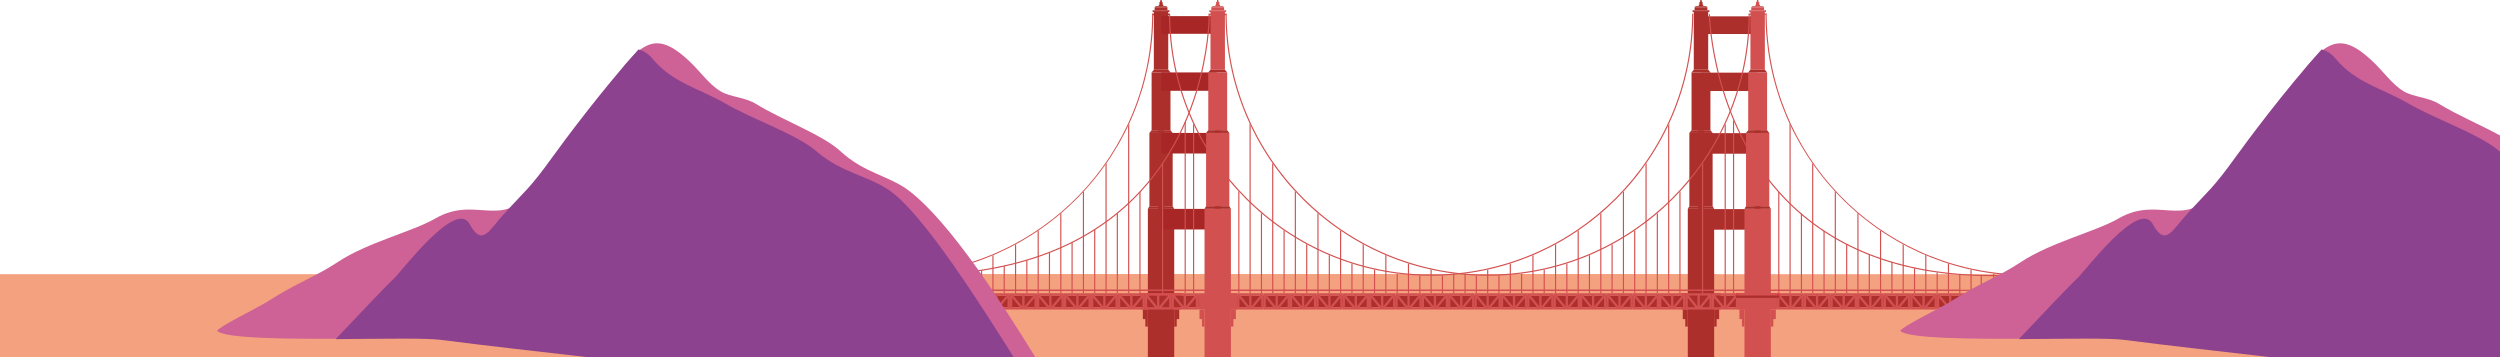 <?xml version="1.0" encoding="UTF-8"?><svg id="Layer_2" xmlns="http://www.w3.org/2000/svg" viewBox="0 0 6480.37 925.81"><defs><style>.cls-1{fill:#f4a17f;}.cls-2{fill:#e63636;}.cls-3{fill:#a82626;}.cls-4{fill:#ac2f2b;}.cls-5,.cls-6{fill:#d35050;}.cls-7{fill:#ce6195;}.cls-7,.cls-8{fill-rule:evenodd;}.cls-8{fill:#8c428e;}.cls-6{opacity:.25;}</style></defs><g id="_ÎÓÈ_1"><g><rect class="cls-1" x="2030.75" y="710.72" width="4449.61" height="215.09"/><rect class="cls-1" y="710.72" width="4449.61" height="215.09"/><g><g><g><rect class="cls-4" x="2975.42" y="760.11" width="68.36" height="165.7"/><rect class="cls-4" x="2979.46" y="344.56" width="60.27" height="189.94"/><rect class="cls-4" x="2985.12" y="187.75" width="48.95" height="149.82"/><rect class="cls-4" x="2990.89" y="30.96" width="37.4" height="149.83"/><rect class="cls-4" x="2987.75" y="26.65" width="43.68" height="4.31"/><rect class="cls-4" x="2987.75" y="35.35" width="43.68" height="4.31"/><rect class="cls-4" x="2993.03" y="18.92" width="33.13" height="7.74"/><polygon class="cls-4" points="3023.33 16 2995.86 16 2993.03 18.92 3026.16 18.92 3023.33 16"/><rect class="cls-4" x="3005.4" y="5.33" width="8.38" height="10.66"/><polygon class="cls-4" points="3011.2 0 3007.99 0 3007.1 5.33 3012.09 5.33 3011.2 0"/><rect class="cls-4" x="3003.59" y="12.23" width="12.02" height="3.77"/><polygon class="cls-4" points="3001.94 337.63 3001.94 474.62 3001.94 617.36 3001.94 760.11 3017.24 760.11 3017.24 617.36 3017.24 474.62 3017.24 337.63 3001.94 337.63"/><polygon class="cls-4" points="3043.77 760.11 2975.42 760.11 2959.08 760.11 2959.08 802.32 2975.42 802.32 3043.77 802.32 3060.11 802.32 3060.11 760.11 3043.77 760.11"/><g><polygon class="cls-4" points="2962.4 827.2 2968.88 827.2 2968.88 846.55 2975.36 846.55 2975.36 827.2 2975.36 804.33 2975.36 802.32 2962.4 802.32 2962.4 827.2"/><polygon class="cls-4" points="3056.67 802.32 3043.72 802.32 3043.72 804.33 3043.72 827.2 3043.72 846.55 3050.2 846.55 3050.2 827.2 3056.67 827.2 3056.67 802.32"/></g></g><g><polygon class="cls-4" points="2979.46 534.49 2975.42 541.47 3043.77 541.47 3039.73 534.49 2979.46 534.49"/><rect class="cls-4" x="2975.42" y="541.47" width="68.36" height="218.64"/><polygon class="cls-4" points="2985.12 337.58 2979.46 344.56 3017.26 344.56 3039.73 344.56 3034.07 337.58 2985.12 337.58"/><polygon class="cls-4" points="3028.3 180.79 2999.32 180.79 2990.89 180.79 2985.12 187.75 2993.32 187.75 3012.38 187.75 3022.92 187.75 3034.07 187.75 3028.3 180.79"/></g></g><g><g><rect class="cls-4" x="4375.02" y="760.11" width="68.36" height="165.7"/><rect class="cls-4" x="4379.07" y="344.56" width="60.27" height="189.94"/><rect class="cls-4" x="4384.72" y="187.75" width="48.95" height="149.82"/><rect class="cls-4" x="4390.5" y="30.96" width="37.4" height="149.83"/><rect class="cls-4" x="4387.36" y="26.65" width="43.68" height="4.31"/><rect class="cls-4" x="4392.64" y="18.92" width="33.13" height="7.74"/><polygon class="cls-4" points="4422.93 16 4395.46 16 4392.64 18.92 4425.77 18.92 4422.93 16"/><rect class="cls-4" x="4405.01" y="5.33" width="8.38" height="10.66"/><polygon class="cls-4" points="4410.81 0 4407.59 0 4406.7 5.33 4411.69 5.33 4410.81 0"/><rect class="cls-4" x="4403.19" y="12.23" width="12.02" height="3.77"/><polygon class="cls-4" points="4401.55 337.63 4401.55 474.62 4401.55 617.36 4401.55 760.11 4416.85 760.11 4416.85 617.36 4416.85 474.62 4416.85 337.63 4401.55 337.63"/><polygon class="cls-4" points="4443.38 760.11 4375.02 760.11 4358.68 760.11 4358.68 802.32 4375.02 802.32 4443.38 802.32 4459.72 802.32 4459.72 760.11 4443.38 760.11"/><g><polygon class="cls-4" points="4362.01 827.2 4368.48 827.2 4368.48 846.55 4374.97 846.55 4374.97 827.2 4374.97 804.33 4374.97 802.32 4362.01 802.32 4362.01 827.2"/><polygon class="cls-4" points="4456.28 802.32 4443.33 802.32 4443.33 804.33 4443.33 827.2 4443.33 846.55 4449.81 846.55 4449.81 827.2 4456.28 827.2 4456.28 802.32"/></g></g><g><polygon class="cls-4" points="4379.07 534.49 4375.02 541.47 4443.38 541.47 4439.34 534.49 4379.07 534.49"/><rect class="cls-4" x="4375.02" y="541.47" width="68.36" height="218.64"/><polygon class="cls-4" points="4384.72 337.58 4379.07 344.56 4416.87 344.56 4439.34 344.56 4433.68 337.58 4384.72 337.58"/><polygon class="cls-4" points="4427.9 180.79 4398.92 180.79 4390.5 180.79 4384.72 187.75 4392.93 187.75 4411.99 187.75 4422.52 187.75 4433.68 187.75 4427.9 180.79"/></g></g><g><rect class="cls-4" x="4409.6" y="542.03" width="144.27" height="53.34"/><rect class="cls-4" x="4409.6" y="345.12" width="144.27" height="53.33"/><rect class="cls-4" x="4409.6" y="188.33" width="144.27" height="47.62"/><rect class="cls-4" x="4409.6" y="42.38" width="144.27" height="45.81"/></g><rect class="cls-3" x="3009.84" y="541.47" width="144.27" height="53.34"/><rect class="cls-3" x="3009.84" y="344.56" width="144.27" height="53.33"/><rect class="cls-3" x="3009.84" y="187.75" width="144.27" height="47.62"/><rect class="cls-3" x="3009.84" y="41.81" width="144.27" height="45.81"/><g><path class="cls-5" d="m2337.78,760.11h3.01v-46.57c-1,.04-2.01.09-3.01.13v46.44Z"/><path class="cls-5" d="m2396.42,760.11h3.02v-51.76c-1,.13-2.01.27-3.02.4v51.36Z"/></g><rect class="cls-2" x="2953.32" y="760.11" width="113.05" height="6.01"/><rect class="cls-5" x="2337.78" y="751.02" width="2743.81" height="3"/><rect class="cls-4" x="2340.28" y="766.11" width="2887.8" height="30.2"/><path class="cls-5" d="m3175.68,760.11h-37.19v42.22h68.36v-42.22h-31.17Zm22.44,6.01l-22.44,27.73v-27.73h22.44Zm-28.45,0v27.73l-22.44-27.73h22.44Zm-25.16,6.19l19.44,24.01h-19.44v-24.01Zm36.89,24.01l19.44-24.01v24.01h-19.44Z"/><path class="cls-5" d="m3244.04,760.11h-37.18v42.22h68.35v-42.22h-31.17Zm22.44,6.01l-22.44,27.73v-27.73h22.44Zm-28.45,0v27.73l-22.44-27.73h22.44Zm-25.16,6.19l19.44,24.01h-19.44v-24.01Zm36.9,24.01l19.44-24.01v24.01h-19.44Z"/><path class="cls-5" d="m3312.39,760.11h-37.18v42.22h68.35v-42.22h-31.17Zm22.44,6.01l-22.44,27.73v-27.73h22.44Zm-28.45,0v27.73l-22.44-27.73h22.44Zm-25.16,6.19l19.44,24.01h-19.44v-24.01Zm36.9,24.01l19.44-24.01v24.01h-19.44Z"/><path class="cls-5" d="m3380.74,760.11h-37.18v42.22h68.35v-42.22h-31.17Zm22.45,6.01l-22.44,27.73v-27.73s22.44,0,22.44,0Zm-28.46,0v27.73s-22.44-27.73-22.44-27.73h22.44Zm-25.16,6.19l19.44,24.01h-19.44v-24.01Zm36.9,24.01l19.44-24.01v24.01h-19.44Z"/><path class="cls-5" d="m3449.1,760.11h-37.19v42.22h68.35v-42.22h-31.17Zm22.44,6.01l-22.44,27.73v-27.73h22.44Zm-28.46,0v27.73s-22.43-27.73-22.43-27.73h22.43Zm-25.16,6.19l19.44,24.01h-19.44v-24.01Zm36.9,24.01l19.44-24.01v24.01h-19.44Z"/><path class="cls-5" d="m2865.79,760.11h-38.07v42.22h69.99v-42.22h-31.92Zm22.98,6.01l-22.98,27.73v-27.73s22.98,0,22.98,0Zm-29.13,0v27.73l-22.98-27.73h22.98Zm-25.77,6.19l19.9,24.01h-19.9v-24.01Zm37.78,24.01l19.9-24.01v24.01h-19.9Z"/><path class="cls-5" d="m2935.79,760.11h-38.07v42.22h69.99v-42.22h-31.92Zm22.98,6.01l-22.98,27.73v-27.73h22.98Zm-29.13,0v27.73l-22.98-27.73h22.98Zm-25.77,6.19l19.9,24.01h-19.9v-24.01Zm37.78,24.01l19.9-24.01v24.01h-19.9Z"/><path class="cls-5" d="m3005.27,760.11h-37.56v42.22h69.06v-42.22h-31.5Zm22.68,6.01l-22.67,27.73v-27.73s22.67,0,22.67,0Zm-28.74,0v27.73l-22.67-27.73h22.67Zm-25.43,6.19l19.64,24.01h-19.64v-24.01Zm37.28,24.01l19.64-24.01v24.01h-19.64Z"/><path class="cls-5" d="m3074.33,760.11h-37.57v42.22h69.07v-42.22h-31.5Zm22.68,6.01l-22.68,27.73v-27.73h22.68Zm-28.75,0v27.73l-22.67-27.73h22.67Zm-25.42,6.19l19.64,24.01h-19.64v-24.01Zm37.28,24.01l19.64-24.01v24.01h-19.64Z"/><path class="cls-5" d="m2585.83,760.11h-38.07v42.22h69.99v-42.22h-31.92Zm22.98,6.01l-22.98,27.73v-27.73h22.98Zm-29.13,0v27.73l-22.98-27.73h22.98Zm-25.76,6.19l19.9,24.01h-19.9v-24.01Zm37.78,24.01l19.9-24.01v24.01h-19.9Z"/><path class="cls-5" d="m2515.83,760.11h-38.07v42.22h69.99v-42.22h-31.92Zm22.98,6.01l-22.98,27.73v-27.73h22.98Zm-29.13,0v27.73l-22.98-27.73h22.98Zm-25.76,6.19l19.9,24.01h-19.9v-24.01Zm37.78,24.01l19.9-24.01v24.01h-19.9Z"/><path class="cls-5" d="m2445.84,760.11h-38.07v42.22h69.99v-42.22h-31.92Zm22.98,6.01l-22.98,27.73v-27.73h22.98Zm-29.13,0v27.73l-22.98-27.73h22.98Zm-25.76,6.19l19.9,24.01h-19.9v-24.01Zm37.78,24.01l19.9-24.01v24.01h-19.9Z"/><path class="cls-5" d="m2375.85,760.11h-38.07v42.22h69.99v-42.22h-31.92Zm22.98,6.01l-22.98,27.73v-27.73h22.98Zm-29.13,0v27.73l-22.98-27.73h22.98Zm-25.77,6.19l19.9,24.01h-19.9v-24.01Zm37.79,24.01l19.9-24.01v24.01h-19.9Z"/><path class="cls-5" d="m2655.82,760.11h-38.07v42.22h69.99v-42.22h-31.92Zm22.98,6.01l-22.98,27.73v-27.73h22.98Zm-29.14,0v27.73l-22.98-27.73h22.98Zm-25.77,6.19l19.9,24.01h-19.9v-24.01Zm37.79,24.01l19.9-24.01v24.01h-19.9Z"/><path class="cls-5" d="m2725.81,760.11h-38.07v42.22h69.99v-42.22h-31.92Zm22.99,6.01l-22.99,27.73v-27.73h22.99Zm-29.13,0v27.73l-22.98-27.73h22.98Zm-25.77,6.19l19.9,24.01h-19.9v-24.01Zm37.79,24.01l19.9-24.01v24.01h-19.9Z"/><path class="cls-5" d="m2795.8,760.11h-38.07v42.22h70v-42.22h-31.92Zm22.98,6.01l-22.98,27.73v-27.73s22.98,0,22.98,0Zm-29.14,0v27.73s-22.98-27.73-22.98-27.73h22.98Zm-25.76,6.19l19.9,24.01h-19.9v-24.01Zm37.79,24.01l19.9-24.01v24.01h-19.9Z"/><path class="cls-5" d="m3517.45,760.11h-37.19v42.22h68.36v-42.22h-31.17Zm22.44,6.01l-22.44,27.73v-27.73h22.44Zm-28.45,0v27.73l-22.44-27.73h22.44Zm-25.16,6.19l19.44,24.01h-19.44v-24.01Zm36.9,24.01l19.44-24.01v24.01h-19.44Z"/><path class="cls-5" d="m3585.8,760.11h-37.18v42.22h68.35v-42.22h-31.17Zm22.44,6.01l-22.44,27.73v-27.73h22.44Zm-28.45,0v27.73l-22.44-27.73h22.44Zm-25.16,6.19l19.44,24.01h-19.44v-24.01Zm36.9,24.01l19.44-24.01v24.01h-19.44Z"/><path class="cls-5" d="m3654.16,760.11h-37.18v42.22h68.35v-42.22h-31.17Zm22.45,6.01l-22.45,27.73v-27.73h22.45Zm-28.46,0v27.73s-22.44-27.73-22.44-27.73h22.44Zm-25.16,6.19l19.44,24.01h-19.44v-24.01Zm36.89,24.01l19.44-24.01v24.01h-19.44Z"/><path class="cls-5" d="m3722.51,760.11h-37.18v42.22h68.35v-42.22h-31.17Zm22.45,6.01l-22.45,27.73v-27.73h22.45Zm-28.46,0v27.73s-22.43-27.73-22.43-27.73h22.43Zm-25.16,6.19l19.44,24.01h-19.44v-24.01Zm36.89,24.01l19.44-24.01v24.01h-19.44Z"/><path class="cls-5" d="m3790.87,760.11h-37.19v42.22h68.36v-42.22h-31.17Zm22.44,6.01l-22.44,27.73v-27.73h22.44Zm-28.45,0v27.73l-22.45-27.73h22.45Zm-25.17,6.19l19.44,24.01h-19.44v-24.01Zm36.89,24.01l19.44-24.01v24.01h-19.44Z"/><path class="cls-5" d="m3859.22,760.11h-37.18v42.22h68.35v-42.22h-31.17Zm22.44,6.01l-22.44,27.73v-27.73h22.44Zm-28.45,0v27.73l-22.44-27.73h22.44Zm-25.16,6.19l19.44,24.01h-19.44v-24.01Zm36.9,24.01l19.44-24.01v24.01h-19.44Z"/><path class="cls-5" d="m3927.57,760.11h-37.18v42.22h68.35v-42.22h-31.17Zm22.44,6.01l-22.44,27.73v-27.73h22.44Zm-28.46,0v27.73l-22.44-27.73h22.44Zm-25.16,6.19l19.44,24.01h-19.44v-24.01Zm36.9,24.01l19.44-24.01v24.01h-19.44Z"/><path class="cls-5" d="m3995.93,760.11h-37.18v42.22h68.35v-42.22h-31.17Zm22.44,6.01l-22.44,27.73v-27.73h22.44Zm-28.45,0v27.73l-22.44-27.73h22.44Zm-25.16,6.19l19.44,24.01h-19.44v-24.01Zm36.89,24.01l19.44-24.01v24.01h-19.44Z"/><path class="cls-5" d="m4064.28,760.11h-37.18v42.22h68.35v-42.22h-31.16Zm22.44,6.01l-22.44,27.73v-27.73h22.44Zm-28.46,0v27.73s-22.44-27.73-22.44-27.73h22.44Zm-25.16,6.19l19.44,24.01h-19.44v-24.01Zm36.89,24.01l19.45-24.01v24.01h-19.45Z"/><path class="cls-5" d="m4132.64,760.11h-37.19v42.22h68.35v-42.22h-31.16Zm22.44,6.01l-22.44,27.73v-27.73h22.44Zm-28.45,0v27.73l-22.44-27.73h22.44Zm-25.16,6.19l19.44,24.01h-19.44v-24.01Zm36.9,24.01l19.44-24.01v24.01h-19.44Z"/><path class="cls-5" d="m4201,760.11h-37.19v42.22h68.36v-42.22h-31.17Zm22.44,6.01l-22.44,27.73v-27.73h22.44Zm-28.46,0v27.73l-22.44-27.73h22.44Zm-25.16,6.19l19.44,24.01h-19.44v-24.01Zm36.9,24.01l19.44-24.01v24.01h-19.44Z"/><path class="cls-5" d="m4269.35,760.11h-37.18v42.22h68.35v-42.22h-31.17Zm22.44,6.01l-22.44,27.73v-27.73h22.44Zm-28.45,0v27.73l-22.45-27.73h22.45Zm-25.16,6.19l19.44,24.01h-19.44v-24.01Zm36.89,24.01l19.44-24.01v24.01h-19.44Z"/><path class="cls-5" d="m4337.7,760.11h-37.18v42.22h68.35v-42.22h-31.17Zm22.44,6.01l-22.44,27.73v-27.73h22.44Zm-28.44,0v27.73l-22.45-27.73h22.45Zm-25.16,6.19l19.44,24.01h-19.44v-24.01Zm36.89,24.01l19.44-24.01v24.01h-19.44Z"/><path class="cls-5" d="m4406.05,760.11h-37.18v42.22h68.35v-42.22h-31.17Zm22.44,6.01l-22.44,27.73v-27.73h22.44Zm-28.45,0v27.73l-22.43-27.73h22.43Zm-25.16,6.19l19.43,24.01h-19.43v-24.01Zm36.89,24.01l19.44-24.01v24.01h-19.44Z"/><path class="cls-5" d="m4474.41,760.11h-37.18v42.22h68.35v-42.22h-31.17Zm22.45,6.01l-22.45,27.73v-27.73h22.45Zm-28.46,0v27.73l-22.44-27.73h22.44Zm-25.17,6.19l19.45,24.01h-19.45v-24.01Zm36.91,24.01l19.43-24.01v24.01h-19.43Z"/><path class="cls-5" d="m4542.76,760.11h-37.18v42.22h68.35v-42.22h-31.17Zm22.45,6.01l-22.45,27.73v-27.73h22.45Zm-28.46,0v27.73l-22.44-27.73h22.44Zm-25.16,6.19l19.44,24.01h-19.44v-24.01Zm36.9,24.01l19.43-24.01v24.01h-19.43Z"/><path class="cls-5" d="m4644.15,760.11h-37.54v42.22h69.02v-42.22h-31.48Zm22.66,6.01l-22.65,27.73v-27.73s22.65,0,22.65,0Zm-28.72,0v27.73l-22.66-27.73h22.66Zm-25.41,6.19l19.62,24.01h-19.62v-24.01Zm37.25,24.01l19.63-24.01v24.01h-19.63Z"/><path class="cls-5" d="m4713.16,760.11h-37.54v42.22h69.01v-42.22h-31.47Zm22.66,6.01l-22.66,27.73v-27.73h22.66Zm-28.72,0v27.73l-22.66-27.73h22.66Zm-25.41,6.19l19.62,24.01h-19.62v-24.01Zm37.25,24.01l19.63-24.01v24.01h-19.63Z"/><path class="cls-5" d="m4782.17,760.11h-37.53v42.22h69.02v-42.22h-31.48Zm22.67,6.01l-22.67,27.73v-27.73h22.67Zm-28.74,0v27.73l-22.65-27.73h22.65Zm-25.39,6.19l19.62,24.01h-19.62v-24.01Zm37.25,24.01l19.63-24.01v24.01h-19.63Z"/><path class="cls-5" d="m4851.19,760.11h-37.53v42.22h69.02v-42.22h-31.48Zm22.67,6.01l-22.67,27.73v-27.73h22.67Zm-28.74,0v27.73l-22.66-27.73h22.66Zm-25.4,6.19l19.61,24.01h-19.61v-24.01Zm37.25,24.01l19.63-24.01v24.01h-19.63Z"/><path class="cls-5" d="m4920.21,760.11h-37.54v42.22h69.01v-42.22h-31.47Zm22.66,6.01l-22.66,27.73v-27.73h22.66Zm-28.72,0v27.73l-22.66-27.73h22.66Zm-25.41,6.19l19.62,24.01h-19.62v-24.01Zm37.26,24.01l19.62-24.01v24.01h-19.62Z"/><path class="cls-5" d="m4989.22,760.11h-37.55v42.22h69.02v-42.22h-31.47Zm22.66,6.01l-22.66,27.73v-27.73h22.66Zm-28.72,0v27.73l-22.67-27.73h22.67Zm-25.42,6.19l19.63,24.01h-19.63v-24.01Zm37.27,24.01l19.61-24.01v24.01h-19.61Z"/><path class="cls-5" d="m5058.24,760.11h-37.55v42.22h69.02v-42.22h-31.47Zm22.65,6.01l-22.65,27.73v-27.73h22.65Zm-28.71,0v27.73l-22.67-27.73h22.67Zm-25.42,6.19l19.63,24.01h-19.63v-24.01Zm37.26,24.01l19.62-24.01v24.01h-19.62Z"/><path class="cls-5" d="m5127.25,760.11h-37.54v42.22h69.01v-42.22h-31.47Zm22.66,6.01l-22.66,27.73v-27.73h22.66Zm-28.72,0v27.73l-22.66-27.73h22.66Zm-25.41,6.19l19.63,24.01h-19.63v-24.01Zm37.26,24.01l19.62-24.01v24.01h-19.62Z"/><path class="cls-5" d="m5196.46,760.11h-37.73v42.22h69.36v-42.22h-31.63Zm22.77,6.01l-22.77,27.73v-27.73h22.77Zm-28.86,0v27.73l-22.77-27.73h22.77Zm-25.54,6.19l19.73,24.01h-19.73v-24.01Zm37.45,24.01l19.73-24.01v24.01h-19.73Z"/><path class="cls-5" d="m2484.28,760.11h3.02v-51.92c-1,.05-2.01.11-3.02.15v51.77Z"/><rect class="cls-6" x="3099.82" y="766.11" width="113.04" height="6.01"/><rect class="cls-5" x="2484.28" y="751.02" width="2743.81" height="3"/><rect class="cls-2" x="4499.57" y="760.11" width="113.05" height="6.01"/><rect class="cls-5" x="4532.88" y="35.28" width="46.42" height="2.77"/><rect class="cls-5" x="2425.68" y="711.98" width="3.13" height="48.12"/><rect class="cls-5" x="2367.1" y="714.56" width="3.02" height="45.54"/><g><path class="cls-5" d="m5163.33,715.92c-216.26,0-389.76-60.13-516.47-179.15-211.73-198.88-217.28-496.92-217.31-499.9l3.01-.03c.03,2.98,5.59,299.78,216.39,497.76,138.38,129.98,333.02,189.43,578.46,176.6l.16,3.02c-21.8,1.14-43.24,1.7-64.24,1.7Z"/><rect class="cls-5" x="5134.19" y="712.76" width="3.02" height="47.34"/><rect class="cls-5" x="5192.83" y="714.56" width="3.01" height="45.54"/><path class="cls-5" d="m4492.13,309.45v450.65h3.03v-444.21c-1-2.14-1.98-4.29-2.96-6.45h-.07Z"/><path class="cls-5" d="m4609.43,760.11h3.02v-261.44c-1.02-1.09-2.02-2.17-3.02-3.26v264.7Z"/><path class="cls-5" d="m4668.07,760.11h3.02v-205.56c-1.01-.85-2.02-1.72-3.02-2.58v208.14Z"/><path class="cls-5" d="m4726.71,760.11h3.02v-161.15c-1.01-.68-2.01-1.37-3.02-2.06v163.21Z"/><path class="cls-5" d="m4785.34,760.11h3.03v-125.77c-1.01-.54-2.02-1.07-3.03-1.62v127.39Z"/><path class="cls-5" d="m4843.99,659.11v101h3.02v-99.7c-.68-.29-1.37-.58-2.04-.86-.33-.14-.65-.29-.98-.43Z"/><path class="cls-5" d="m4902.64,760.11h3.02v-80.47c-1-.33-2.01-.66-3.02-1v81.47Z"/><path class="cls-5" d="m4961.28,760.11h3.02v-64.05c-1.01-.23-2.01-.48-3.02-.71v64.76Z"/><path class="cls-5" d="m5019.92,760.11h3.01v-54.09c-1.01-.14-2.01-.28-3.01-.42v54.51Z"/><path class="cls-5" d="m5078.57,760.11h3.02v-48.9c-1.01-.04-2.02-.09-3.02-.14v49.04Z"/><path class="cls-5" d="m3709.72,714.82c-374.7,0-679.54-304.84-679.54-679.54h3.02c0,373.04,303.49,676.52,676.53,676.52s676.53-303.49,676.53-676.52h3.01c0,374.7-304.84,679.54-679.54,679.54Z"/><g><path class="cls-5" d="m3092.45,319.83v440.28h3.02v-433.98c-.99-2.1-1.97-4.2-2.94-6.3h-.07Z"/><path class="cls-5" d="m3151.09,760.11h3.01v-333.49c-1.01-1.44-2.02-2.87-3.01-4.31v337.8Z"/><path class="cls-5" d="m3209.74,760.11h3.02v-261.44c-1.01-1.09-2.01-2.17-3.02-3.26v264.7Z"/><path class="cls-5" d="m3268.38,760.11h3.02v-205.56c-1.01-.85-2.02-1.72-3.02-2.58v208.14Z"/><path class="cls-5" d="m3327.02,760.11h3.02v-161.15c-1.01-.68-2.01-1.37-3.02-2.06v163.21Z"/><path class="cls-5" d="m3385.67,760.11h3.02v-125.77c-1.01-.54-2.01-1.07-3.02-1.62v127.39Z"/><path class="cls-5" d="m3444.31,661v99.11h3.02v-97.84c-.69-.29-1.37-.57-2.05-.85-.32-.13-.64-.28-.97-.41Z"/><path class="cls-5" d="m3502.96,760.11h3.01v-76.37c-1.01-.32-2.01-.63-3.01-.96v77.33Z"/><path class="cls-5" d="m3561.6,760.11h3.01v-60.79c-1-.22-2.01-.44-3.01-.67v61.47Z"/><path class="cls-5" d="m3620.24,760.11h3.01v-50.72c-1-.13-2.01-.27-3.01-.39v51.11Z"/><path class="cls-5" d="m3678.89,760.11h3.01v-45.85c-1.01-.04-2.01-.08-3.01-.13v45.98Z"/><path class="cls-5" d="m3737.53,760.11h3.01v-45.98c-1,.05-2.01.09-3.01.13v45.85Z"/><path class="cls-5" d="m3796.17,760.11h3.02v-51.09c-1,.13-2.01.26-3.02.39v50.7Z"/><path class="cls-5" d="m3854.82,760.11h3.02v-61.43c-1.01.23-2.01.45-3.02.67v60.76Z"/><path class="cls-5" d="m3913.46,760.11h3.02v-77.28c-1,.32-2.01.63-3.02.96v76.32Z"/><path class="cls-5" d="m3972.1,662.32v97.78h3.02v-99.04c-.27.12-.55.24-.82.35-.73.31-1.47.61-2.2.91Z"/><path class="cls-5" d="m4030.75,760.11h3.02v-127.3c-1.01.54-2.01,1.07-3.02,1.61v125.69Z"/><path class="cls-5" d="m4089.39,760.11h3.02v-163.1c-1.01.69-2.01,1.39-3.02,2.06v161.04Z"/><path class="cls-5" d="m4148.04,760.11h3.02v-208.01c-1.01.87-2.01,1.73-3.02,2.58v205.42Z"/><path class="cls-5" d="m4206.68,760.11h3.02v-264.53c-1.01,1.09-2.01,2.18-3.02,3.26v261.27Z"/><path class="cls-5" d="m4265.32,760.11h3.02v-337.57c-1,1.43-2.01,2.87-3.02,4.3v333.27Z"/><path class="cls-5" d="m4323.97,760.11h3.01v-440.1c-.99,2.16-2,4.3-3.01,6.45v433.65Z"/></g><path class="cls-5" d="m2337.33,714.28l-.12-3.02c364.08-14.43,649.28-311.35,649.28-675.99h3.01c0,176.75-67.51,344.16-190.11,471.41-122.26,126.9-286.36,200.63-462.07,207.59Z"/><path class="cls-5" d="m2455.07,760.11h3.01v-61.43c-1,.23-2.01.45-3.01.67v60.76Z"/><path class="cls-5" d="m2513.71,760.11h3.02v-77.28c-1.01.32-2.01.63-3.02.96v76.32Z"/><path class="cls-5" d="m2572.35,662.32v97.78h3.02v-99.04c-.27.12-.54.24-.81.35-.73.31-1.47.61-2.2.91Z"/><path class="cls-5" d="m2630.99,760.11h3.02v-127.3c-1,.54-2.01,1.07-3.02,1.61v125.69Z"/><path class="cls-5" d="m2689.64,760.11h3.02v-163.1c-1,.69-2.01,1.39-3.02,2.06v161.04Z"/><path class="cls-5" d="m2748.28,760.11h3.01v-208.01c-1,.87-2.01,1.73-3.01,2.58v205.42Z"/><path class="cls-5" d="m2806.92,760.11h3.02v-264.53c-1,1.09-2.01,2.18-3.02,3.26v261.27Z"/><path class="cls-5" d="m2865.57,760.11h3.02v-337.57c-1,1.43-2.01,2.87-3.02,4.3v333.27Z"/><path class="cls-5" d="m2924.21,760.11h3.01v-440.1c-.99,2.16-2,4.3-3.01,6.45v433.65Z"/><path class="cls-5" d="m3856.21,714.82c-374.7,0-679.53-304.84-679.53-679.54h3.01c0,373.04,303.49,676.52,676.52,676.52s676.53-303.49,676.53-676.52h3.02c0,374.7-304.84,679.54-679.54,679.54Z"/><path class="cls-5" d="m5228.38,714.27c-175.65-7.02-339.7-80.76-461.91-207.66-122.55-127.24-190.04-294.63-190.04-471.34h3.02c0,364.51,285.1,661.44,649.06,675.98l-.12,3.02Z"/><g><path class="cls-5" d="m3238.95,319.83v440.28h3.01v-433.98c-.99-2.1-1.97-4.2-2.94-6.3h-.07Z"/><path class="cls-5" d="m3297.59,760.11h3.02v-333.49c-1.01-1.44-2.02-2.87-3.02-4.31v337.8Z"/><path class="cls-5" d="m3356.24,760.11h3.02v-261.44c-1.01-1.09-2.01-2.17-3.02-3.26v264.7Z"/><path class="cls-5" d="m3414.88,760.11h3.02v-205.56c-1.01-.85-2.01-1.72-3.02-2.58v208.14Z"/><path class="cls-5" d="m3473.52,760.11h3.01v-161.15c-1.01-.68-2.01-1.37-3.01-2.06v163.21Z"/><path class="cls-5" d="m3532.17,760.11h3.01v-125.77c-1-.54-2.01-1.07-3.01-1.62v127.39Z"/><path class="cls-5" d="m3590.82,661v99.11h3.01v-97.84c-.68-.29-1.36-.57-2.04-.85-.32-.13-.65-.28-.97-.41Z"/><path class="cls-5" d="m3649.46,760.11h3.01v-76.37c-1-.32-2.01-.63-3.01-.96v77.33Z"/><path class="cls-5" d="m3708.1,760.11h3.02v-60.79c-1.01-.22-2.01-.44-3.02-.67v61.47Z"/><path class="cls-5" d="m3766.74,760.11h3.02v-50.72c-1-.13-2.01-.27-3.02-.39v51.11Z"/><path class="cls-5" d="m3825.39,760.11h3.02v-45.85c-1.01-.04-2.01-.08-3.02-.13v45.98Z"/><path class="cls-5" d="m3884.03,760.11h3.02v-45.98c-1,.05-2.01.09-3.02.13v45.85Z"/><path class="cls-5" d="m3942.67,760.11h3.02v-51.09c-1.01.13-2.01.26-3.02.39v50.7Z"/><path class="cls-5" d="m4001.32,760.11h3.01v-61.43c-1,.23-2.01.45-3.01.67v60.76Z"/><path class="cls-5" d="m4059.96,760.11h3.01v-77.28c-1.01.32-2.01.63-3.01.96v76.32Z"/><path class="cls-5" d="m4118.6,662.32v97.78h3.02v-99.04c-.27.12-.54.24-.82.35-.73.31-1.46.61-2.2.91Z"/><path class="cls-5" d="m4177.25,760.11h3.02v-127.3c-1,.54-2.01,1.07-3.02,1.61v125.69Z"/><path class="cls-5" d="m4235.89,760.11h3.02v-163.1c-1.01.69-2.01,1.39-3.02,2.06v161.04Z"/><path class="cls-5" d="m4294.53,760.11h3.01v-208.01c-1,.87-2.01,1.73-3.01,2.58v205.42Z"/><path class="cls-5" d="m4353.17,760.11h3.01v-264.53c-1,1.09-1.99,2.18-3.01,3.26v261.27Z"/><path class="cls-5" d="m4411.82,760.11h3.02v-337.57c-1,1.43-2,2.87-3.02,4.3v333.27Z"/><path class="cls-5" d="m4470.46,760.11h3.03v-440.1c-1,2.16-2.01,4.3-3.03,6.45v433.65Z"/></g><g><path class="cls-5" d="m4638.64,319.83v440.28h3.02v-433.98c-.99-2.1-1.97-4.2-2.95-6.3h-.07Z"/><path class="cls-5" d="m4697.28,760.11h3.02v-333.49c-1.01-1.44-2.02-2.87-3.02-4.31v337.8Z"/><path class="cls-5" d="m4755.92,760.11h3.01v-261.44c-1.01-1.09-2.01-2.17-3.01-3.26v264.7Z"/><path class="cls-5" d="m4814.56,760.11h3.01v-205.56c-1.01-.85-2-1.72-3.01-2.58v208.14Z"/><path class="cls-5" d="m4873.2,760.11h3.02v-161.15c-1.01-.68-2.01-1.37-3.02-2.06v163.21Z"/><path class="cls-5" d="m4931.85,760.11h3.03v-125.77c-1.01-.54-2.02-1.07-3.03-1.62v127.39Z"/><path class="cls-5" d="m4990.49,661v99.11h3.01v-97.84c-.68-.29-1.37-.57-2.03-.85-.33-.13-.65-.28-.98-.41Z"/><path class="cls-5" d="m5049.14,760.11h3.01v-76.37c-1.01-.32-2.02-.63-3.01-.96v77.33Z"/><path class="cls-5" d="m5107.78,760.11h3.01v-60.79c-1.01-.22-2-.44-3.01-.67v61.47Z"/><path class="cls-5" d="m5166.43,760.11h3.02v-50.72c-1.01-.13-2.02-.27-3.02-.39v51.11Z"/><path class="cls-5" d="m5225.07,760.11h3.01v-45.85c-1.01-.04-2.01-.08-3.01-.13v45.98Z"/></g><path class="cls-5" d="m2542.92,760.11h3.02v-59.64c-1,.15-2.01.3-3.02.45v59.18Z"/><path class="cls-5" d="m2601.56,760.11h3.02v-70.73c-1.01.26-2.01.52-3.02.77v69.96Z"/><path class="cls-5" d="m2660.21,760.11h3.01v-85.66c-1,.36-2.01.71-3.01,1.06v84.59Z"/><path class="cls-5" d="m2718.85,654.63v105.48h3.02v-106.84c-.27.13-.55.26-.82.38-.73.33-1.47.65-2.2.98Z"/><path class="cls-5" d="m2777.49,760.11h3.02v-132.41c-1.01.56-2.02,1.12-3.02,1.68v130.73Z"/><path class="cls-5" d="m2836.14,760.11h3.02v-165.36c-1.01.7-2.01,1.4-3.02,2.1v163.27Z"/><path class="cls-5" d="m2894.78,760.11h3.01v-208.01c-1,.87-2.01,1.73-3.01,2.58v205.42Z"/><path class="cls-5" d="m2953.43,760.11h3.01v-264.53c-1,1.09-2,2.18-3.01,3.26v261.27Z"/><path class="cls-5" d="m3012.07,760.11h3.02v-337.57c-1,1.43-2,2.87-3.02,4.3v333.27Z"/><path class="cls-5" d="m3070.71,760.11h3.01v-448.78c-.99,2.2-2,4.38-3.01,6.57v442.21Z"/><path class="cls-5" d="m2369.44,714.73c-10.51,0-21.07-.12-31.77-.37l.07-3.02c10.65.25,21.25.37,31.7.37,244.89.01,436.19-66.99,569.03-199.34,197.56-196.84,194.53-473.04,194.48-475.81l3.02-.06c.05,2.78,3.09,280.26-195.37,478-133.41,132.93-325.48,200.22-571.16,200.23Z"/></g><g><g><rect class="cls-5" x="4521.92" y="760.11" width="68.36" height="165.7"/><rect class="cls-5" x="4525.96" y="344.56" width="60.27" height="189.94"/><rect class="cls-5" x="4531.62" y="187.75" width="48.95" height="149.82"/><rect class="cls-5" x="4537.39" y="30.96" width="37.4" height="149.83"/><rect class="cls-5" x="4534.26" y="26.65" width="43.68" height="4.31"/><rect class="cls-5" x="4539.53" y="18.92" width="33.13" height="7.74"/><polygon class="cls-5" points="4569.83 16 4542.36 16 4539.53 18.92 4572.67 18.92 4569.83 16"/><rect class="cls-5" x="4551.9" y="5.33" width="8.38" height="10.66"/><polygon class="cls-5" points="4557.7 0 4554.49 0 4553.6 5.33 4558.59 5.33 4557.7 0"/><rect class="cls-5" x="4550.09" y="12.23" width="12.02" height="3.77"/><polygon class="cls-5" points="4548.44 337.63 4548.44 474.62 4548.44 617.36 4548.44 760.11 4563.74 760.11 4563.74 617.36 4563.74 474.62 4563.74 337.63 4548.44 337.63"/><polygon class="cls-5" points="4590.27 760.11 4521.92 760.11 4505.58 760.11 4505.58 802.32 4521.92 802.32 4590.27 802.32 4606.61 802.32 4606.61 760.11 4590.27 760.11"/><g><polygon class="cls-5" points="4508.9 827.2 4515.38 827.2 4515.38 846.55 4521.86 846.55 4521.86 827.2 4521.86 804.33 4521.86 802.32 4508.9 802.32 4508.9 827.2"/><polygon class="cls-5" points="4603.18 802.32 4590.23 802.32 4590.23 804.33 4590.23 827.2 4590.23 846.55 4596.7 846.55 4596.7 827.2 4603.18 827.2 4603.18 802.32"/></g></g><g><polygon class="cls-4" points="4525.96 534.49 4521.92 541.47 4590.27 541.47 4586.24 534.49 4525.96 534.49"/><rect class="cls-5" x="4521.92" y="541.47" width="68.36" height="218.64"/><polygon class="cls-4" points="4531.62 337.58 4525.96 344.56 4563.76 344.56 4586.24 344.56 4580.57 337.58 4531.62 337.58"/><polygon class="cls-4" points="4574.8 180.79 4545.82 180.79 4537.39 180.79 4531.62 187.75 4539.82 187.75 4558.89 187.75 4569.42 187.75 4580.57 187.75 4574.8 180.79"/></g></g><g><g><rect class="cls-5" x="3122.31" y="760.11" width="68.36" height="165.7"/><rect class="cls-5" x="3126.36" y="344.56" width="60.27" height="189.94"/><rect class="cls-5" x="3132.01" y="187.75" width="48.95" height="149.82"/><rect class="cls-5" x="3137.79" y="30.96" width="37.4" height="149.83"/><rect class="cls-5" x="3134.65" y="26.65" width="43.68" height="4.31"/><rect class="cls-5" x="3132.93" y="35.35" width="45.4" height="4.31"/><rect class="cls-5" x="3139.93" y="18.92" width="33.13" height="7.74"/><polygon class="cls-5" points="3170.22 16 3142.75 16 3139.93 18.92 3173.06 18.92 3170.22 16"/><rect class="cls-5" x="3152.3" y="5.33" width="8.38" height="10.66"/><polygon class="cls-5" points="3158.09 0 3154.88 0 3153.99 5.33 3158.98 5.33 3158.09 0"/><rect class="cls-5" x="3150.48" y="12.23" width="12.02" height="3.77"/><polygon class="cls-5" points="3148.84 337.63 3148.84 474.62 3148.84 617.36 3148.84 760.11 3164.14 760.11 3164.14 617.36 3164.14 474.62 3164.14 337.63 3148.84 337.63"/><polygon class="cls-5" points="3190.67 760.11 3122.31 760.11 3105.97 760.11 3105.97 802.32 3122.31 802.32 3190.67 802.32 3207.01 802.32 3207.01 760.11 3190.67 760.11"/><g><polygon class="cls-5" points="3109.3 827.2 3115.77 827.2 3115.77 846.55 3122.26 846.55 3122.26 827.2 3122.26 804.33 3122.26 802.32 3109.3 802.32 3109.3 827.2"/><polygon class="cls-5" points="3203.57 802.32 3190.62 802.32 3190.62 804.33 3190.62 827.2 3190.62 846.55 3197.09 846.55 3197.09 827.2 3203.57 827.2 3203.57 802.32"/></g></g><g><polygon class="cls-4" points="3126.36 534.49 3122.31 541.47 3190.67 541.47 3186.63 534.49 3126.36 534.49"/><rect class="cls-5" x="3122.31" y="541.47" width="68.36" height="218.64"/><polygon class="cls-4" points="3132.01 337.58 3126.36 344.56 3164.16 344.56 3186.63 344.56 3180.96 337.58 3132.01 337.58"/><polygon class="cls-4" points="3175.19 180.79 3146.21 180.79 3137.79 180.79 3132.01 187.75 3140.22 187.75 3159.28 187.75 3169.81 187.75 3180.96 187.75 3175.19 180.79"/></g></g><rect class="cls-4" x="4499.57" y="766.11" width="113.05" height="6.01"/></g><path class="cls-7" d="m5637.84,878.47c123.38,17.1,249.46,31.49,374.19,47.33h468.34V351.13c-50.05-27.28-112.13-53.52-157.62-81.64-28.49-17.62-66.2-17.58-91.48-32.53-31.97-18.9-53.58-53.2-85.8-82.44-86.33-78.35-126.3-50.08-225.85,104.42-55.76,86.54-127.52,161.97-150.36,199.22-96.17,156.79-162.93,41.47-278.28,108.43-57.5,33.38-175.97,61.92-251.9,112.34-57.16,37.96-106.46,54.07-179.4,100.67l-4.27,2.73c-22.51,14.39-127.07,65.14-129.59,75.43,37.58,38.63,623.42,8.45,712.02,20.72Z"/><path class="cls-8" d="m5505.07,880.9c125.28,16.23,253.15,30.02,379.96,44.91h595.34V393.12c-.54-.46-1.08-.92-1.62-1.38-50.39-43.46-163.05-81.44-236.06-123.6-69.48-40.13-135.45-52.83-188.16-115.69-11.59-13.82-23.86-21.41-36.59-24.23-95.59,105.82-196.3,241.8-221.61,277-61.29,85.23-69.13,85.56-129.24,151.87-35.87,39.58-54.54,83.65-86.81,23.76-35.73-66.32-178.72,126.09-196.07,141.13-12.63,10.94-95.11,97.67-151.19,157.13,126.25-1.47,236.45-2.81,272.06,1.8Z"/><path class="cls-7" d="m1274.89,878.47c123.38,17.1,249.46,31.49,374.19,47.33h1034.66c-83.18-134.61-219.46-348.7-327.1-431.1-51.72-39.59-115.5-45.01-177.65-102.39-46.79-43.2-151.4-80.94-219.19-122.84-28.49-17.62-66.2-17.58-91.48-32.53-31.97-18.9-53.58-53.2-85.8-82.44-86.33-78.35-126.3-50.08-225.85,104.42-55.76,86.54-127.52,161.97-150.36,199.22-96.17,156.79-162.93,41.47-278.28,108.43-57.5,33.38-175.97,61.92-251.9,112.34-57.16,37.96-106.46,54.07-179.4,100.67l-4.27,2.73c-22.51,14.39-127.07,65.14-129.59,75.43,37.58,38.63,623.42,8.45,712.02,20.72Z"/><path class="cls-8" d="m1142.12,880.9c125.28,16.23,253.15,30.02,379.96,44.91h1105.53c-88.93-141.37-233.44-369.2-320.49-431.05-55.98-39.77-124.38-45.28-191.32-103.02-50.39-43.46-163.05-81.44-236.06-123.6-69.48-40.13-135.45-52.83-188.16-115.69-11.59-13.82-23.86-21.41-36.59-24.23-95.59,105.82-196.3,241.8-221.61,277-61.29,85.23-69.13,85.56-129.24,151.87-35.87,39.58-54.54,83.65-86.81,23.76-35.73-66.32-178.72,126.09-196.07,141.13-12.63,10.94-95.11,97.67-151.19,157.13,126.25-1.47,236.45-2.81,272.06,1.8Z"/></g></g></svg>